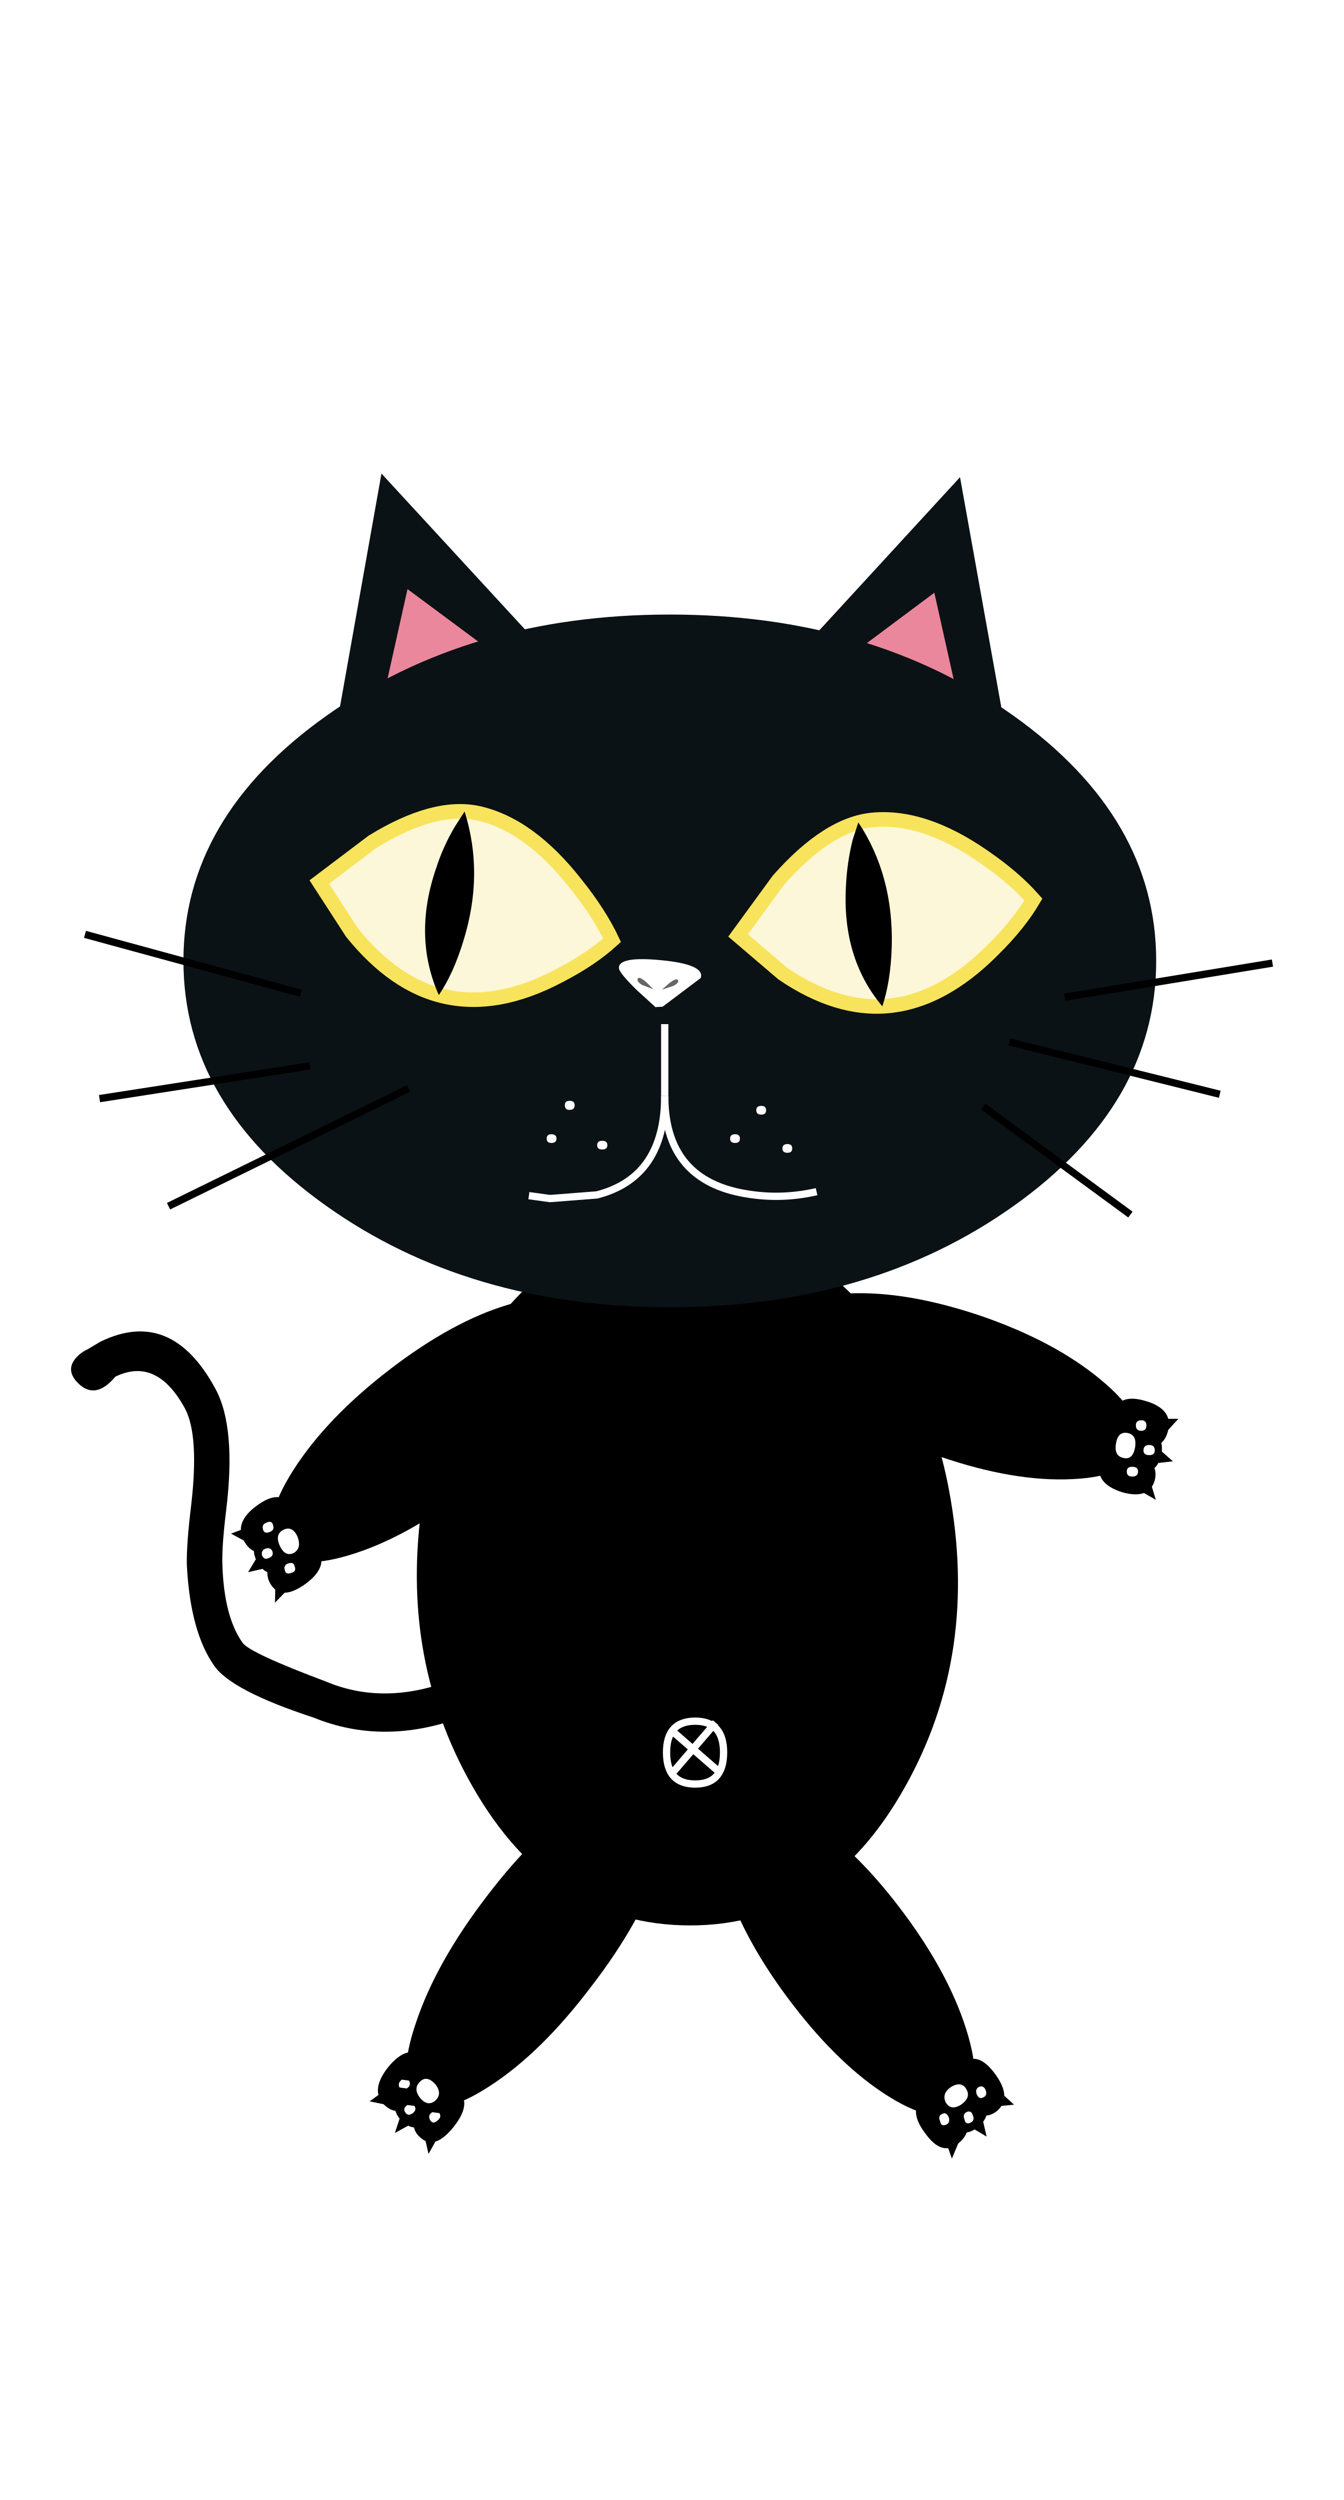 <?xml version="1.0" encoding="UTF-8" standalone="no"?>
<svg xmlns:xlink="http://www.w3.org/1999/xlink" height="343.95px" width="185.0px" xmlns="http://www.w3.org/2000/svg">
  <g transform="matrix(1.0, 0.0, 0.0, 1.0, 95.25, 176.95)">
    <use height="107.2" id="light" transform="matrix(1.025, 0.0, 0.0, 3.208, -95.247, -176.936)" width="180.5" xlink:href="#sprite0"/>
    <use height="32.85" transform="matrix(1.01, 0.0, 0.0, 1.0, -48.5, -111.8)" width="90.3" xlink:href="#shape0"/>
    <use height="41.65" transform="matrix(1.321, 0.0, 0.0, 1.321, -85.45, 6.25)" width="50.45" xlink:href="#shape1"/>
    <use height="44.95" transform="matrix(1.276, 0.342, -0.342, 1.276, -30.269, 59.52)" width="64.95" xlink:href="#shape2"/>
    <use height="180.35" transform="matrix(1.0, 0.0, 0.0, 1.0, -84.05, -92.4)" width="164.45" xlink:href="#shape3"/>
    <use height="6.2" transform="matrix(1.066, 0.0, 0.0, 1.066, -10.05, -45.0)" width="10.6" xlink:href="#shape4"/>
  </g>
  <defs>
    <g id="shape0" transform="matrix(1.0, 0.0, 0.0, 1.0, 0.0, 0.0)">
      <path d="M5.7 0.0 L29.05 25.6 0.0 32.35 5.7 0.0" fill="#0b1215" fill-rule="evenodd" stroke="none"/>
      <path d="M6.2 29.7 L9.25 15.9 20.2 24.1 6.2 29.7" fill="#eb879c" fill-rule="evenodd" stroke="none"/>
      <path d="M90.3 32.85 L61.25 26.1 84.55 0.5 90.3 32.85" fill="#0b1215" fill-rule="evenodd" stroke="none"/>
      <path d="M81.05 16.4 L84.1 30.2 70.1 24.65 81.05 16.4" fill="#eb879c" fill-rule="evenodd" stroke="none"/>
    </g>
    <g id="shape1" transform="matrix(1.0, 0.0, 0.0, 1.0, 0.0, 0.0)">
      <path d="M12.5 18.1 Q13.35 10.8 11.85 8.0 8.9 2.6 4.6 4.7 2.45 7.25 0.6 5.25 -0.55 4.0 0.45 2.8 0.95 2.2 1.7 1.85 L3.05 1.05 Q10.45 -2.55 15.05 6.0 17.2 10.0 16.15 18.6 15.7 22.25 15.75 24.15 15.9 29.65 17.85 32.4 18.55 33.45 26.55 36.45 32.5 38.95 39.4 36.4 L40.95 35.85 Q44.5 34.6 46.1 33.65 L46.9 33.1 Q48.55 31.85 49.85 31.6 L50.45 35.55 48.95 36.4 47.9 37.15 Q45.8 38.4 42.1 39.65 L40.6 40.2 Q32.5 43.15 25.25 40.2 16.7 37.4 14.9 34.8 12.4 31.25 12.05 24.3 12.0 22.2 12.5 18.1" fill="#000000" fill-rule="evenodd" stroke="none"/>
    </g>
    <g id="shape2" transform="matrix(1.0, 0.0, 0.0, 1.0, -1.4, 1.3)">
      <path d="M49.5 6.15 Q56.05 11.2 59.5 16.6 62.95 22.0 61.25 24.6 59.55 27.25 53.65 25.5 47.8 23.75 41.25 18.7 34.7 13.65 31.25 8.25 27.8 2.85 29.5 0.25 31.25 -2.35 37.1 -0.6 42.95 1.1 49.5 6.15" fill="#000000" fill-rule="evenodd" stroke="none"/>
      <path d="M60.55 28.55 L61.8 28.15 61.55 30.0 60.55 28.55" fill="#000000" fill-rule="evenodd" stroke="none"/>
      <path d="M62.85 26.4 L63.6 25.25 64.45 26.85 62.85 26.4" fill="#000000" fill-rule="evenodd" stroke="none"/>
      <path d="M64.75 23.5 L64.8 22.1 66.35 22.9 64.75 23.5" fill="#000000" fill-rule="evenodd" stroke="none"/>
      <path d="M60.8 24.35 Q63.2 26.3 61.85 28.2 60.55 30.15 58.15 28.15 55.7 26.25 57.1 24.3 58.4 22.35 60.8 24.35" fill="#000000" fill-rule="evenodd" stroke="none"/>
      <path d="M62.35 22.15 Q64.75 24.1 63.35 26.1 61.9 28.1 59.55 26.15 57.2 24.2 58.55 22.2 59.95 20.2 62.35 22.15" fill="#000000" fill-rule="evenodd" stroke="none"/>
      <path d="M63.65 20.35 Q66.0 22.25 64.8 24.0 63.5 25.75 61.2 23.8 58.85 21.9 60.05 20.15 61.25 18.4 63.65 20.35" fill="#000000" fill-rule="evenodd" stroke="none"/>
      <path d="M59.4 25.75 Q59.7 25.45 60.1 25.9 60.45 26.45 60.05 26.75 59.6 27.1 59.35 26.55 58.95 26.05 59.4 25.75" fill="#ffffff" fill-rule="evenodd" stroke="none"/>
      <path d="M61.8 24.9 Q62.2 24.6 62.5 25.1 62.85 25.55 62.45 25.9 62.0 26.25 61.75 25.7 61.4 25.25 61.8 24.9" fill="#ffffff" fill-rule="evenodd" stroke="none"/>
      <path d="M62.35 22.05 Q62.75 21.75 63.1 22.2 63.45 22.7 63.05 23.0 62.7 23.35 62.3 22.85 62.0 22.35 62.35 22.05" fill="#ffffff" fill-rule="evenodd" stroke="none"/>
      <path d="M59.55 22.8 Q60.45 21.9 61.15 22.65 61.85 23.35 61.0 24.35 60.15 25.25 59.4 24.5 58.75 23.7 59.55 22.8" fill="#ffffff" fill-rule="evenodd" stroke="none"/>
      <path d="M20.6 22.45 Q17.35 30.45 13.1 35.15 8.9 39.85 6.2 38.55 3.5 37.3 3.95 30.75 4.35 24.2 7.65 16.2 10.9 8.25 15.15 3.55 19.35 -1.15 22.05 0.1 24.7 1.4 24.3 7.95 23.9 14.55 20.6 22.45" fill="#000000" fill-rule="evenodd" stroke="none"/>
      <path d="M2.5 38.6 L3.1 39.85 1.4 39.95 2.5 38.6" fill="#000000" fill-rule="evenodd" stroke="none"/>
      <path d="M4.9 40.65 L6.1 41.2 4.8 42.45 4.9 40.65" fill="#000000" fill-rule="evenodd" stroke="none"/>
      <path d="M7.9 42.05 L9.2 41.85 8.75 43.65 7.9 42.05" fill="#000000" fill-rule="evenodd" stroke="none"/>
      <path d="M6.35 38.05 Q5.1 41.0 3.05 39.95 1.1 38.9 2.35 36.0 3.7 33.05 5.65 34.1 7.7 35.15 6.35 38.05" fill="#000000" fill-rule="evenodd" stroke="none"/>
      <path d="M8.65 39.25 Q7.35 42.2 5.25 41.1 3.15 40.0 4.5 37.05 5.75 34.15 7.85 35.25 9.95 36.35 8.65 39.25" fill="#000000" fill-rule="evenodd" stroke="none"/>
      <path d="M10.55 40.25 Q9.25 43.2 7.45 42.2 5.6 41.3 6.95 38.4 8.25 35.45 10.0 36.45 11.8 37.35 10.55 40.25" fill="#000000" fill-rule="evenodd" stroke="none"/>
      <path d="M4.8 36.8 Q5.2 37.2 4.8 37.65 L4.05 37.75 Q3.7 37.4 4.05 36.9 L4.8 36.8" fill="#ffffff" fill-rule="evenodd" stroke="none"/>
      <path d="M6.05 39.2 Q6.4 39.55 6.05 40.0 5.65 40.45 5.3 40.1 4.9 39.8 5.3 39.3 L6.05 39.2" fill="#ffffff" fill-rule="evenodd" stroke="none"/>
      <path d="M8.75 39.25 Q9.1 39.6 8.75 40.05 8.4 40.6 8.0 40.2 7.6 39.8 8.0 39.35 L8.75 39.25" fill="#ffffff" fill-rule="evenodd" stroke="none"/>
      <path d="M7.55 36.45 Q8.55 37.2 8.0 38.1 7.4 38.95 6.4 38.25 5.4 37.5 5.95 36.6 6.45 35.75 7.55 36.45" fill="#ffffff" fill-rule="evenodd" stroke="none"/>
    </g>
    <g id="shape3" transform="matrix(1.0, 0.0, 0.0, 1.0, 3.15, -8.45)">
      <path d="M115.05 124.3 Q104.9 120.8 98.55 115.6 92.2 110.3 93.4 106.25 94.5 102.25 102.5 101.85 110.5 101.5 120.7 104.95 130.85 108.45 137.2 113.75 143.55 119.0 142.35 123.05 141.2 127.05 133.25 127.4 125.25 127.8 115.05 124.3" fill="#000000" fill-rule="evenodd" stroke="none"/>
      <path d="M145.65 119.1 L147.85 119.1 146.25 120.85 145.65 119.1" fill="#000000" fill-rule="evenodd" stroke="none"/>
      <path d="M145.4 123.45 L147.1 124.95 144.85 125.2 145.4 123.45" fill="#000000" fill-rule="evenodd" stroke="none"/>
      <path d="M144.75 130.25 L142.75 129.1 144.05 127.95 144.75 130.25" fill="#000000" fill-rule="evenodd" stroke="none"/>
      <path d="M141.75 122.8 Q137.9 121.6 138.8 118.55 139.5 115.5 143.35 116.65 147.25 117.8 146.4 120.85 145.6 123.85 141.75 122.8" fill="#000000" fill-rule="evenodd" stroke="none"/>
      <path d="M140.85 126.3 Q137.0 125.1 137.85 121.9 138.7 118.7 142.55 119.85 146.25 121.05 145.45 124.25 144.65 127.35 140.85 126.3" fill="#000000" fill-rule="evenodd" stroke="none"/>
      <path d="M140.1 129.2 Q136.35 128.0 137.05 125.2 137.8 122.45 141.55 123.65 145.3 124.85 144.6 127.55 143.85 130.25 140.1 129.2" fill="#000000" fill-rule="evenodd" stroke="none"/>
      <path d="M142.0 120.0 Q142.0 119.3 142.75 119.3 143.45 119.3 143.45 120.0 143.45 120.75 142.75 120.75 142.0 120.75 142.0 120.0" fill="#ffffff" fill-rule="evenodd" stroke="none"/>
      <path d="M143.85 122.7 Q144.6 122.7 144.6 123.45 144.6 124.1 143.85 124.1 143.05 124.1 143.05 123.45 143.05 122.7 143.85 122.7" fill="#ffffff" fill-rule="evenodd" stroke="none"/>
      <path d="M140.75 126.35 Q140.75 125.7 141.5 125.7 142.3 125.7 142.3 126.35 142.3 127.05 141.5 127.05 140.75 127.05 140.75 126.35" fill="#ffffff" fill-rule="evenodd" stroke="none"/>
      <path d="M139.25 122.6 Q139.5 120.8 140.85 121.05 142.15 121.3 141.9 123.0 141.6 124.75 140.35 124.5 139.0 124.25 139.25 122.6" fill="#ffffff" fill-rule="evenodd" stroke="none"/>
      <path d="M50.15 128.9 Q41.45 135.55 33.75 137.85 26.0 140.2 23.75 136.75 21.5 133.3 26.0 126.2 30.55 119.05 39.25 112.35 47.9 105.7 55.6 103.4 63.35 101.1 65.6 104.5 67.85 107.95 63.35 115.1 58.8 122.2 50.15 128.9" fill="#000000" fill-rule="evenodd" stroke="none"/>
      <path d="M19.55 134.1 L19.4 135.95 17.45 134.9 19.55 134.1" fill="#000000" fill-rule="evenodd" stroke="none"/>
      <path d="M21.0 138.2 L22.0 139.7 19.8 140.2 21.0 138.2" fill="#000000" fill-rule="evenodd" stroke="none"/>
      <path d="M23.55 142.05 L25.15 142.7 23.5 144.4 23.55 142.05" fill="#000000" fill-rule="evenodd" stroke="none"/>
      <path d="M24.25 136.3 Q20.95 138.75 19.35 136.1 17.7 133.45 21.0 131.05 24.3 128.6 25.9 131.25 27.6 133.95 24.25 136.3" fill="#000000" fill-rule="evenodd" stroke="none"/>
      <path d="M27.75 134.15 Q29.4 136.95 26.15 139.3 22.85 141.7 21.15 138.95 19.5 136.2 22.7 133.85 25.95 131.45 27.75 134.15" fill="#000000" fill-rule="evenodd" stroke="none"/>
      <path d="M29.45 137.1 Q30.9 139.5 27.65 141.85 24.35 144.2 22.9 141.85 21.45 139.45 24.7 137.1 27.85 134.75 29.45 137.1" fill="#000000" fill-rule="evenodd" stroke="none"/>
      <path d="M23.25 133.8 Q23.45 134.45 22.7 134.7 22.0 134.95 21.85 134.3 21.65 133.65 22.3 133.4 23.1 133.0 23.25 133.8" fill="#ffffff" fill-rule="evenodd" stroke="none"/>
      <path d="M21.7 137.85 Q21.6 137.15 22.25 136.95 22.9 136.75 23.15 137.35 23.35 138.0 22.65 138.25 22.0 138.6 21.7 137.85" fill="#ffffff" fill-rule="evenodd" stroke="none"/>
      <path d="M26.2 139.4 Q26.5 140.1 25.75 140.3 24.95 140.6 24.85 139.9 24.65 139.25 25.3 139.0 26.1 138.75 26.2 139.4" fill="#ffffff" fill-rule="evenodd" stroke="none"/>
      <path d="M26.6 135.3 Q27.2 136.9 26.1 137.55 24.9 138.15 24.15 136.55 23.45 134.95 24.7 134.35 25.9 133.8 26.6 135.3" fill="#ffffff" fill-rule="evenodd" stroke="none"/>
      <path d="M80.0 91.5 Q92.35 91.5 102.6 101.7 113.1 112.2 116.25 128.75 120.55 151.35 110.25 169.7 99.6 188.8 80.65 188.8 61.6 188.8 50.7 169.7 40.15 151.25 44.1 128.65 47.1 112.1 57.55 101.6 67.55 91.4 80.0 91.5" fill="#000000" fill-rule="evenodd" stroke="none"/>
      <path d="M84.15 160.9 L78.4 167.6" fill="none" stroke="#ffffff" stroke-linecap="butt" stroke-linejoin="miter-clip" stroke-miterlimit="3.0" stroke-width="1.0"/>
      <path d="M78.4 162.25 L84.55 167.6" fill="none" stroke="#ffffff" stroke-linecap="butt" stroke-linejoin="miter-clip" stroke-miterlimit="3.0" stroke-width="1.0"/>
      <path d="M85.25 165.0 Q85.25 169.35 81.35 169.35 77.4 169.35 77.4 165.0 77.4 160.7 81.35 160.7 85.25 160.7 85.25 165.0 Z" fill="none" stroke="#ffffff" stroke-linecap="butt" stroke-linejoin="miter-clip" stroke-miterlimit="3.0" stroke-width="1.0"/>
      <path d="M125.2 22.4 Q144.8 36.4 144.8 56.1 144.8 75.85 125.2 89.8 105.6 103.75 77.85 103.75 50.15 103.75 30.55 89.8 10.9 75.85 10.9 56.1 10.9 36.35 30.55 22.4 50.15 8.45 77.85 8.45 105.55 8.45 125.2 22.4" fill="#0b1215" fill-rule="evenodd" stroke="none"/>
      <path d="M58.45 88.4 L61.35 88.8 67.8 88.3 Q77.15 85.9 77.15 74.7" fill="none" stroke="#ffffff" stroke-linecap="butt" stroke-linejoin="miter-clip" stroke-miterlimit="3.0" stroke-width="1.0"/>
      <path d="M98.05 87.85 Q92.85 89.05 87.6 88.0 77.15 85.9 77.15 74.7" fill="none" stroke="#ffffff" stroke-linecap="butt" stroke-linejoin="miter-clip" stroke-miterlimit="3.0" stroke-width="1.0"/>
      <path d="M-2.65 52.45 L27.05 60.55" fill="none" stroke="#000000" stroke-linecap="butt" stroke-linejoin="miter-clip" stroke-miterlimit="3.0" stroke-width="1.0"/>
      <path d="M-0.65 75.05 L28.3 70.55" fill="none" stroke="#000000" stroke-linecap="butt" stroke-linejoin="miter-clip" stroke-miterlimit="3.0" stroke-width="1.0"/>
      <path d="M8.85 89.85 L41.9 73.65" fill="none" stroke="#000000" stroke-linecap="butt" stroke-linejoin="miter-clip" stroke-miterlimit="3.0" stroke-width="1.0"/>
      <path d="M132.2 61.1 L160.8 56.4" fill="none" stroke="#000000" stroke-linecap="butt" stroke-linejoin="miter-clip" stroke-miterlimit="3.0" stroke-width="1.0"/>
      <path d="M124.6 67.25 L153.55 74.45" fill="none" stroke="#000000" stroke-linecap="butt" stroke-linejoin="miter-clip" stroke-miterlimit="3.0" stroke-width="1.0"/>
      <path d="M121.0 76.15 L141.25 91.0" fill="none" stroke="#000000" stroke-linecap="butt" stroke-linejoin="miter-clip" stroke-miterlimit="3.0" stroke-width="1.0"/>
      <path d="M46.85 61.0 Q39.95 59.45 34.1 52.2 L29.6 45.25 36.95 39.7 Q45.5 34.45 51.55 35.8 58.55 37.4 64.9 45.5 68.15 49.55 69.9 53.25 67.05 55.85 62.7 58.1 54.15 62.65 46.85 61.0" fill="#fcf7d8" fill-rule="evenodd" stroke="none"/>
      <path d="M46.85 61.0 Q39.95 59.45 34.1 52.2 L29.6 45.25 36.95 39.7 Q45.5 34.45 51.55 35.8 58.55 37.4 64.9 45.5 68.15 49.55 69.9 53.25 67.05 55.85 62.7 58.1 54.15 62.65 46.85 61.0 Z" fill="none" stroke="#f8e35d" stroke-linecap="butt" stroke-linejoin="miter-clip" stroke-miterlimit="3.0" stroke-width="2.0"/>
      <path d="M49.6 35.55 Q52.3 44.1 49.45 53.3 48.05 57.9 46.05 60.8 42.45 52.7 45.7 43.3 46.65 40.35 48.25 37.65 L49.6 35.55" fill="#000000" fill-rule="evenodd" stroke="none"/>
      <path d="M87.25 52.6 L92.8 45.0 Q99.65 37.25 105.8 36.7 112.85 36.05 121.1 41.8 125.25 44.65 127.9 47.65 125.9 51.05 122.35 54.55 115.35 61.6 107.9 62.3 100.9 62.95 93.4 57.85 L87.25 52.6" fill="#fcf7d8" fill-rule="evenodd" stroke="none"/>
      <path d="M87.25 52.6 L92.8 45.0 Q99.65 37.25 105.8 36.7 112.85 36.05 121.1 41.8 125.25 44.65 127.9 47.65 125.9 51.05 122.35 54.55 115.35 61.6 107.9 62.3 100.9 62.95 93.4 57.85 L87.25 52.6 Z" fill="none" stroke="#f8e35d" stroke-linecap="butt" stroke-linejoin="miter-clip" stroke-miterlimit="3.0" stroke-width="2.0"/>
      <path d="M103.8 37.05 Q108.65 44.35 108.4 54.1 108.25 58.95 107.1 62.35 101.5 55.7 102.1 45.7 102.25 42.6 103.0 39.5 L103.8 37.05" fill="#000000" fill-rule="evenodd" stroke="none"/>
      <path d="M69.25 81.45 Q69.25 82.05 68.55 82.05 67.85 82.05 67.85 81.45 67.85 80.85 68.55 80.85 69.25 80.85 69.25 81.45" fill="#ffffff" fill-rule="evenodd" stroke="none"/>
      <path d="M64.75 75.95 Q64.75 76.6 64.05 76.6 63.4 76.6 63.4 75.95 63.4 75.35 64.05 75.35 64.75 75.35 64.75 75.95" fill="#ffffff" fill-rule="evenodd" stroke="none"/>
      <path d="M62.25 80.55 Q62.25 81.15 61.55 81.15 60.9 81.15 60.9 80.55 60.9 79.95 61.55 79.95 62.25 79.95 62.25 80.55" fill="#ffffff" fill-rule="evenodd" stroke="none"/>
      <path d="M87.5 80.55 Q87.5 81.15 86.85 81.15 86.15 81.15 86.15 80.55 86.15 79.95 86.85 79.95 87.5 79.95 87.5 80.55" fill="#ffffff" fill-rule="evenodd" stroke="none"/>
      <path d="M91.1 76.65 Q91.1 77.25 90.45 77.25 89.75 77.25 89.75 76.65 89.75 76.05 90.45 76.05 91.1 76.05 91.1 76.65" fill="#ffffff" fill-rule="evenodd" stroke="none"/>
      <path d="M94.7 81.9 Q94.7 82.5 94.05 82.5 93.35 82.5 93.35 81.9 93.35 81.3 94.05 81.3 94.7 81.3 94.7 81.9" fill="#ffffff" fill-rule="evenodd" stroke="none"/>
      <path d="M77.15 74.7 L77.15 64.8" fill="none" stroke="#ffffff" stroke-linecap="butt" stroke-linejoin="miter-clip" stroke-miterlimit="3.0" stroke-width="1.0"/>
    </g>
    <g id="shape4" transform="matrix(1.0, 0.0, 0.0, 1.0, 0.0, 0.0)">
      <path d="M4.6 6.1 L5.7 6.1 5.6 6.15 4.7 6.2 4.6 6.1" fill="#ffffff" fill-rule="evenodd" stroke="none"/>
      <path d="M5.5 0.15 Q11.15 0.7 10.55 2.45 L5.7 6.1 4.6 6.1 2.35 4.05 Q0.05 1.8 0.0 1.2 -0.15 -0.4 5.5 0.15" fill="#ffffff" fill-rule="evenodd" stroke="none"/>
      <path d="M4.45 3.9 L3.0 3.35 Q2.2 2.85 2.45 2.5 2.65 2.2 3.6 3.05 L4.45 3.9" fill="#666666" fill-rule="evenodd" stroke="none"/>
      <path d="M5.55 3.95 L7.05 3.45 Q7.85 3.0 7.6 2.7 7.4 2.4 6.45 3.15 L5.55 3.95" fill="#666666" fill-rule="evenodd" stroke="none"/>
    </g>
  </defs>
</svg>
